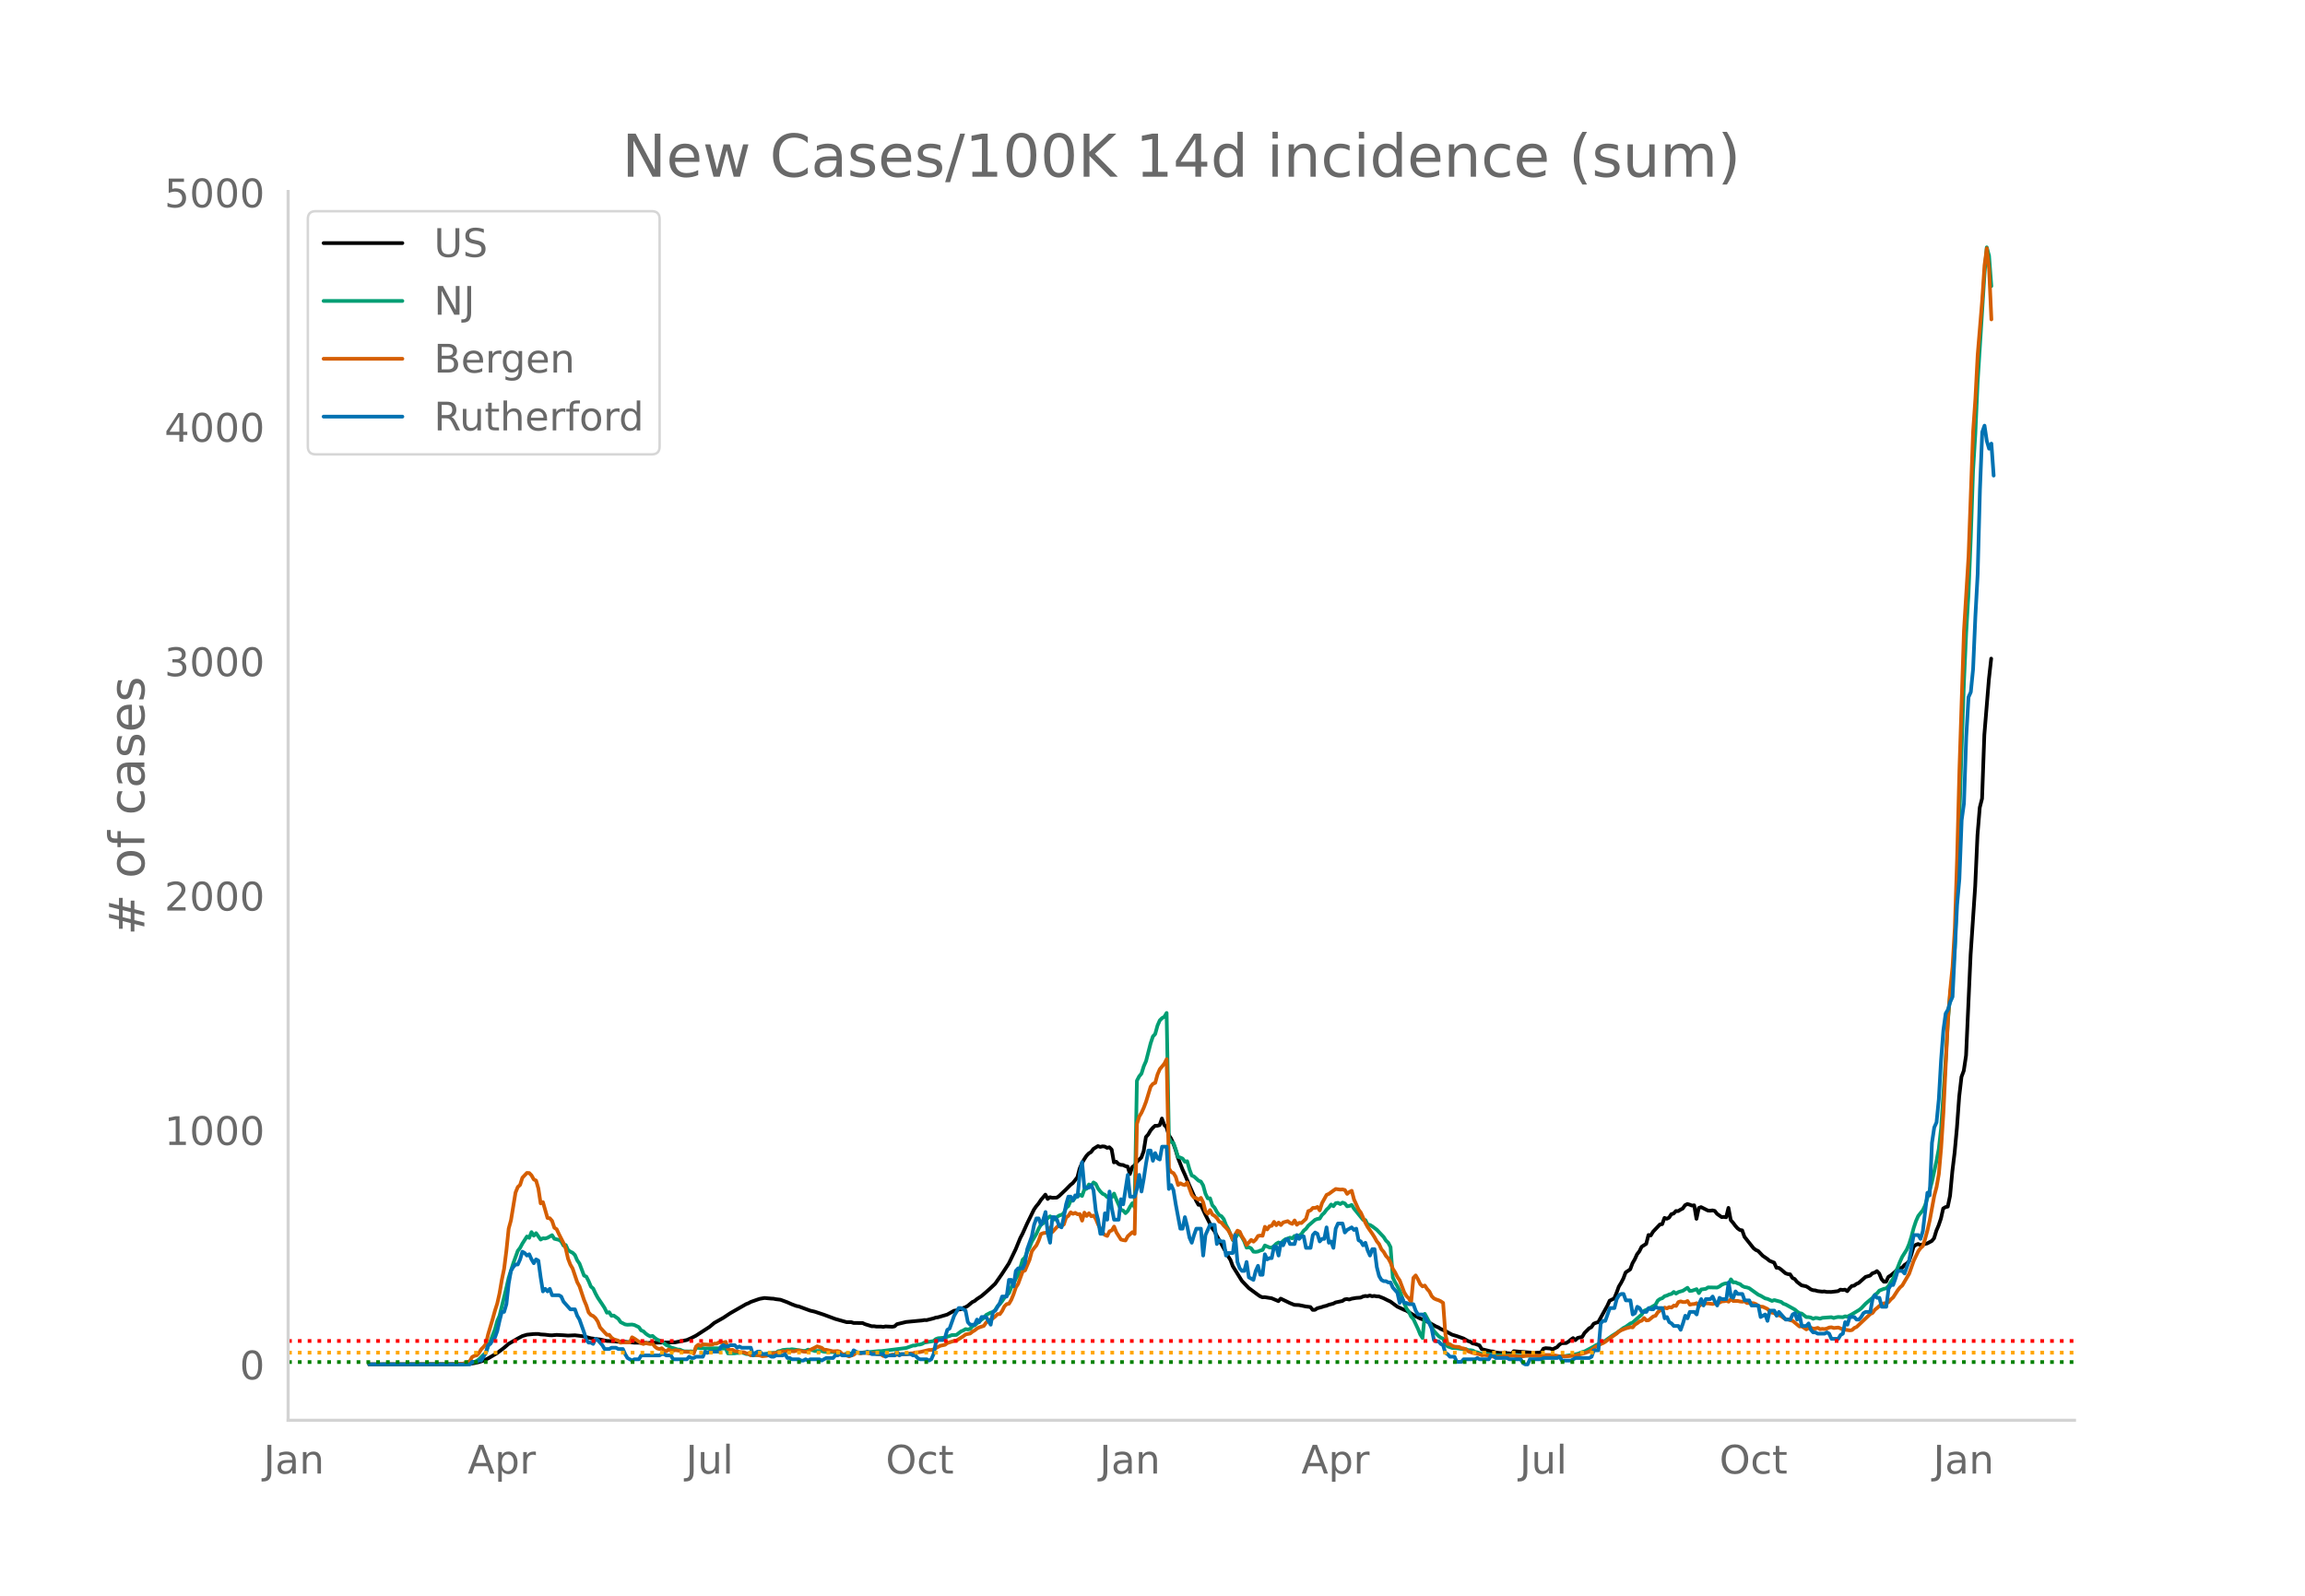 <svg height="864" viewBox="0 0 936 648" width="1248" xmlns="http://www.w3.org/2000/svg" xmlns:xlink="http://www.w3.org/1999/xlink"><defs><style>*{stroke-linecap:butt;stroke-linejoin:round}</style></defs><g id="figure_1"><path d="M0 648h936V0H0z" style="fill:#fff" id="patch_1"/><g id="axes_1"><path d="M117 576.72h725.4V77.76H117z" style="fill:none" id="patch_2"/><path clip-path="url(#pa1c865489e)" d="m149.973 554.04 38.027-.102 2.783-.136 1.855-.275 1.855-.43 1.855-.592 1.855-.898 1.855-1.078 1.855-1.113 2.782-2.125 1.855-1.604 1.855-1.089 1.855-1.076 1.855-.981 1.855-.56 2.783-.277 1.855-.032.927.195 1.855.11 1.855.226.928.027 1.855-.173 2.782.146 1.855.137 2.783-.126 1.855.21 1.855.28 2.783.726 2.782.387.928.098 2.782.6 1.855.083 2.783.233 1.855.084.927-.043 3.71.346 4.638.053.927.12.928-.143 10.202-.183 4.638-.914 1.855-.827 1.855-.931 5.565-3.614 1.855-1.56 3.71-2.096 2.782-1.852 6.493-3.72.927-.361.928-.508 2.782-.988.928-.293 1.855-.33 2.782.246.928.045.927.196 1.855.216 2.783 1.033 1.855.827 1.855.693.927.166 4.638 1.705 1.855.427 3.71 1.232 4.637 1.724 4.638 1.31 1.855.006.927.306 3.71.049.928.442 2.782.863.928-.029.927.16 1.855-.01.928.141.927-.198 2.783.138.927-.185.928-.864 3.71-.893 4.637-.444 1.855-.168.928-.173.927.037 2.783-.707.927-.325.928-.127 3.71-1.096 2.782-1.555.928-.144.927-.372.928-.088.927-.514.928-.325.927-.544 1.855-1.545.928-.433.927-.772 1.855-1.219 1.856-1.587 1.855-1.675 1.855-1.751 2.782-3.99 2.783-4.26 2.782-5.782 1.855-4.537.928-1.77 1.855-4.11 2.782-5.697.928-1.334.927-1.084.928-1.426 1.855-2.2.927 1.76.928-.706.927.221 1.855-.059.928-.655 2.782-2.658 1.855-1.882.928-.722 1.855-2.349.927-3.545.928-2.166.927-1.627.928-1.395.927-.964.928-.549.927-1.266 1.855-1.154.928.342.927-.232.928.088.927.524.928-.234.927.92.928 5.209.927-.271.928.932.927.344.928.062.927.46.928.194.927 3.015.928-2.834.927-.634.928-1.46 1.855-1.785.927-2.518.928-5.796.927-1.017.928-1.63.927-1.082.928-.84.927-.01.928-.247.927-2.686.928 2.593.927.92.928 3.21.927 1.394.928 2.044.927 2.606.928 3.167 1.855 4.717.927 2.022 1.855 4.435 2.783 6.293.927 1.633.928-.021 1.855 3.973 2.782 5.507.928 1.23.927 1.844 1.855 3.336 2.783 5.066.927 1.45.928 2.512 3.71 5.977 2.782 2.924 3.71 2.736.928.637.927.374.928-.042 1.855.303.927.131 2.783 1.177.927-1.017 3.71 1.789 1.855.755 1.855.076 2.783.568 1.855.233.927 1.154.928-.025.927-.63 1.855-.494.928-.323.927-.19.928-.393 1.855-.485.927-.485 2.783-.589.927-.634.928-.152.927.198.928-.33 1.855-.322 1.855-.135.927-.438.928-.227.927.102.928-.283.927.297.928-.132.927.183.928.028 1.855.72 1.855.93.928.417 2.782 2.059 2.783 1.307.927.34 2.783 1.688 2.782 1.497 1.855.64 4.638 2.597.927.375.928.601 1.855.842 2.782 1.505 1.855.555 2.783.985 1.855 1.057.927.27.928.687.927.153 1.855.64.928 1.538 3.71.89.927.08.928.346 1.855.246.927.019.928-.28.927.311.928.071.927.211.928-1.064 8.347.69 1.855-.125.928-.045.927-1.53.928-.225 1.855.137.927.326 1.855-.884.928-1.002.927-.59 1.855-.071.928-.575.927-.79.928-.641.927.84.928-.923 1.855-.422.927-1.583 1.855-1.874.928-.472.927-1.384.928-.401.927-.24 3.71-6.692.928-2.043 1.855-.903.927-2.233.928-2.558.927-1.524.928-1.783.927-2.473 1.855-1.24.928-2.483.927-1.603.928-2.048.927-1.172.928-1.877 1.855-1.19.927-3.577.928.174.927-1.516 2.783-2.938.927-.13.928-2.537.927.345.928-.446.927-1.422.928-.247.927-1.028.928.048.927-.607.928-.462.927-1.346.928-.462.927.236.928.387.927-.112.928 5.487.927-4.378.928-.385 2.782 1.396.928.075.927-.135.928.22.927 1.183 1.855 1.315.928-.062.927.13.928-3.805.927 4.964.928 1.064.927 1.239.928 1.053.927.648.928.154.927 2.618 3.71 4.666.928.695.927.41 1.855 1.938 1.855 1.276.928.785 1.855.739.927 2.062.928.051.928.637 1.855 1.58.927.31.928.106.927 1.47.928.432.927 1.14 1.855 1.424 1.855.39.928.526.927.7.928.349.927.08.928.286 1.855.215.927-.074.928.195 1.855.019 2.782-.336.928-.606.927.129.928-.131.927.626.928-1.178.927-.928.928-.137.927-.698.928-.392 2.782-2.453 1.855-.534.928-.941.927-.284.928-.604.927.978.928 2.258.927 1.065.928-.01.927-1.963.928-.546 1.855-1.549.927-.974.928-.495.927-.093.928-1.118.927-.616.928-.845.927-2.687.928-3.293.927-.774.928-.36.927.39 2.783-.613 1.855-.998.927-1.1.928-3.058.927-2.189.928-2.745.927-4.11.928-.547.927-.203.928-4.448.927-9.88.928-7.652.927-9.971.928-12.725.927-8.021.928-2.472.927-6.211 1.855-40.966 1.855-27.679.928-20.77.927-11.25.928-3.646.927-25.825 1.855-22.635.928-8.374h0" style="fill:none;stroke:#000;stroke-linecap:round;stroke-width:1.5" id="line2d_1"/><path clip-path="url(#pa1c865489e)" d="m149.973 554.04 38.027-.105 2.783-.352.927-.329.928-.17.927-.471.928-.618 1.855-1.877.927-.77.928-2.646.927-2.066 1.855-4.836.928-3.4.927-2.109 2.783-11.329.927-4.06 1.855-5.85 1.855-5.132.928-1.196.927-1.727 1.855-2.895.928.553.927-2.336.928 1.45.927-1.02 1.855 2.605.928-.536.927.086.928-.274 1.855-1.062.927 1.451 1.855.45.928.626.927 1.685.928-.216.927 2.035.928.656.927.456.928.915.927 2.122.928 1.347 1.855 4.887.928.416.927 1.818.928 2.216.927.79.928 2.004.927 1.705 1.855 2.766.928 1.44.927 1.909.928-.193.927 1.447.928-.096 1.855 1.333.927 1.336 1.855.934.928.135 1.855-.096.927.184 1.855.888.928 1.32.927.372.928.925.927.654.928.473.927-.184.928.834.927.649 1.855.736 1.855 1.498.928.346.927.602 2.783.858.927.062.928.447.927.235 1.855.024.928-.021.927.42.928-1.809.927-.043.928.163.927-.035.928.141 1.855-.06 3.71-.04 1.855.125.927-.1.928 2.064 1.855-.013.927-.032.928-.143.927.002.928-.138.927.221.928.36.927.03.928.43 1.855.002 3.71-.403 2.782-.515 1.855-.018.928-.686.927-.114.928-.377 1.855-.157h.927l.928-.142 1.855.26 2.782.42.928-.025.927-.485 1.855.227.928.33 1.855-.025.927.017.928.294.927.075.928-.173.927.21.928.036 1.855.38.927.374.928.227.927-.076.928-.298 2.782-.026.928-.298.927-.17.928.218 1.855-.29.927.027 4.638-.463.927.016 10.203-1.282 2.782-.994.928-.021.927-.341.928-.048.927-.271.928-.521 3.71-.639.927-.787.928-.34 1.855-.178.927.096.928-.57.927-.248.928-.382 1.855-.061 1.855-1.426.927-.384.928-.559.927.146.928-.193.927-1.12.928-.405 2.782-2.29.928-.62.928-1.25 1.855-.961.927-.189.928-.896.927-1.514.928-.858.927-1.196.928-1.385 1.855-1.85.927-2.283.928-1.495.927-2.08.928-1.524 1.855-6.2.927-.911.928-2.36.927-1.727.928-2.379 1.855-3.142.927-2.095.928-1.632.927-.534 1.855-2.116.928-.748.927.59.928.75.927-1.041.928-.622.927-.267.928-.655.927-2.183.928-.702.927-2.21.928.02.927-1.287.928-.433.927-.694.928.477.927-2.612.928-.338.927-1.723.928.686.927-1.499.928.577.927 1.894.928 1.214.927.916.928.42.927.936.928-.371.927.446.928-1.511.927 2.401 1.855 4.167.928.331.927 1.054.928-.902.927-1.72.928-1.414.927 1.613.928-51.356.927-1.78.928-1.118.927-2.974.928-2.102 1.855-7.22.927-2.78.928-.995.927-3.387.928-2.139.927-.926.928-.523.927-1.57.928 50.624.927 1.755.928.442.927 2.606.928 3.023.927.282.928.4.927 1.28.928-.204.927 3.288.928 2.514.927.407 1.855 1.685.928.363.927 1.583.928 3.352.927 1.885.928-.03.927 2.827.928 1.007.927 1.696.928 1.285.927.471.928 1.168.927 2.416.928 1.626 1.855 4.49.927-.518.928-1.927.927.014.928 1.267.927 1.75.928 2.465.927-.153.928.449.927 1.342.928.086.927-.147.928-.405.927-.238.928-1.818 1.855.816.927.09.928-.7.927-.904.928-.524.927.426.928-1.038.927-.704.928-.256.927-.372.928.287.927-.986.928.343.927-.458.928-.666.927-1.37.928-.744.927-1.272 2.783-2.4.927-.344.928-.14.927-1.481.928-.857.927-1.28.928-.857.927-1.238.928.69.927-1.218.928-.146.927.497.928-.604.927.343.928 1.17.927-.156.928-.416.927 1.507 3.71 4.554.928.112.927 1.811.928.159.927.56 1.855 1.394 2.783 2.937.928 1.457.927.874.928 1.814.927 12.304.928 1.961.927 1.557.928 1.794 1.855 5.205.927 2.09.928 1.287.927 1.966.928 1.014 1.855 3.948.927 2.286.928 1.452.927-9.813 1.855 3.416.928 1.946.927 1.644 1.855 2.006.928.681.927.385.928 2.234.927.913 1.855.63 1.855.094 1.855.281 1.855.098.928.419.927.025.928.161.927.522.928.184 1.855.684 2.782.007 1.855.434 1.855.047 2.783.012 1.855-.108 2.782.235 2.783.103.927-.09.928.075 1.855-.067 4.637.294 1.855-.027 4.638.096 1.855-.132 4.637-.792.928-.197 1.855-.723.927-.243 1.855-.985 1.855-.993.928-.59 1.855-.663.927-.462 2.783-1.97.927-.679 1.855-1.142 2.783-2.043.927-.468 1.855-1.34.928-.365 1.855-1.686 1.855-1.61.927-1.48 1.855-.828 2.783-1.62.927-1.707.928-.664.927-.301.928-.818.927-.244.928-.458.927-.214.928-.802.927.676.928-.618 1.855-.547 1.855-1.207.927 1.291.928-.096 1.855-.634.927 1.611.928-1.484 1.855-.244.927-.6 3.71.068.928-.446.927-.685.928-.401.927-.21.928.352.927-1.94.928 1.228.927-.045.928.46.927.278.928.79.927.413.928.161.927.298 3.71 2.652.928.404 1.855 1.09.927.2 1.855.828.928-.346 2.783.752.927.739.928.31 3.71 2.069.927.8.928.639.927.175 1.855 1.43.928.011.927.181.928.49.927-.35.928.082.927.238.928-.342 3.71-.277.927.344.928-.282.927-.15 1.855.108.928-.374.927.152 1.855-.99 2.783-1.661.927-.697 1.855-1.954 1.855-1.577.928-.74.927-1.26.928-.612.927-1.101 1.855-.724.928-.18.927-.942.928-1.62.927-1.33 1.855-4.514.928-2.374.927-2.03 1.855-2.953.928-2.197.927-2.964.928-3.557.927-2.793.928-2.115 1.855-2.34.927-1.93 1.855-6.103.928-3.462 1.855-8.525.927-4.87.928-8.196 1.855-27.845.927-15.952.928-11.057.927-6.915.928-11.614.927-23.024 1.855-58.17.928-26.52.927-20.477.928-15.698.927-22.634.928-27.198.927-15.156.928-20.92 2.782-43.829.928-10.904.927 3.427.928 12.328h0" style="fill:none;stroke:#009e73;stroke-linecap:round;stroke-width:1.5" id="line2d_2"/><path clip-path="url(#pa1c865489e)" d="m149.973 554.04 33.39-.071 4.637-.256 1.855-.53.928-.49.927-1.665.928-.45.927-.204.928-.96.927-1.541.928-.92.927-1.163.928-3.932 1.855-6.27.927-3.369.928-2.9.927-4.125.928-5.473.927-4.503.928-7.372.927-8.925.928-3.39 1.855-11.252.927-2.277.928-.837.927-2.92 1.855-1.961.928.05.927.95.928 1.665.927.45.928 3.195.927 6.065.928-.5 1.855 6.423.927.112.928 1.082.927 2.768.928.602.927 1.991 1.855 3.635.928 2.318.927 4.054.928 2.39.927 1.592 1.855 5.514.928 1.705 1.855 5.555.928 2.185.927 2.86.928 1.04.927.41.928.857.927 1.389.928 2.389 1.855 2.022.927.98.928-.01.927 1.174.928.653 1.855.552.927.817.928-.113 2.782.02.928-2.092.927.51 2.783 1.89.927.326.928-.48.927.337.928.153.927-.143.928 1.185.927.725.928.275.927-.347.928.848.927.418.928-.755.927.49h.928l.927-.225 1.855.276.928.378 3.71.081.927.674.928-2.869.927-.745.928.52.927-.674 2.783.194.927-.06.928-.41.927-.01.928-.5.927-.03.928.112.927-.286.928 2.89.927.418.928-.092.927.562.928.01.927.327 1.855.102.928.429.927.174.928.633.927-.245.928.03 1.855.307.927.275 1.855-.204 2.783-1.072.927.02.928-.449.927-.092.928-.265.927.234.928-.398.927.164 1.855.081.928-.275.927-.092 1.855.46.928.101.927-.204.928-.592 1.855-.899.927-.52 1.855.582.928.776.927.04 2.783.623 1.855-.112.927.235.928 1 .927.164 1.855.786.928-.398.927-.266.928-.806.927-.072.928.317.927-.235.928-.02 1.855.255 1.855-.153.927.367 1.855.204.928.623.927-.05.928-.246.927-.04.928-.235.927.102.928-.01.927-.266 2.783.02 1.855-.347.927-.04.928-.307 1.855-.163 3.71-.868.927.01.928-.255 1.855-1.021.927-.45 1.855-.388.928-.694 2.782-.899.928-.112 2.782-1.746.928-.735 1.855-.388.927-.746.928-.54.927-.746.928-.46 1.855-.612.928-1.369 1.855-1.245.927-.45.928-.765.927-.95.928.01.927-1.276.928-1.869.927-.929.928-.153.927-1.573.928-2.267.927-2.767.928-1.46 1.855-5.064.927-.358 1.855-4.34.928-3.44.927-1.308.928-1.113.927-1.98.928-2.635.927-.357 1.855-.266.928-2.001.927 1.807 1.855-2.042.928-.664.927.235.928-.592.927-2.798.928-.704.927-1.42.928.613.927-.398.928.572.927-.082.928 2.675.927-3.257.928 1.348.927-1.103.928 1.215.927-.266.928 1.359.927 2.256 1.855 3.42.928.848.927.388.928-1.878.927-.368.928-1.562.927 2.358 1.855 2.9.928.256.927.132.928-1.725 1.855-1.634.927.694.928-44.642.927-3.022.928-1.542.927-2.053.928-2.45 1.855-6.076.927-1.164.928-.388.927-3.38.928-2.164 1.855-2.237.927-1.838.928 44.336.927 1.522.928.418.927 1.552.928 3.278.927-.704.928.5.927.235.928-1.103 1.855 5.014.927 1.164.928.224.927.644.928-.766.927 1.848.928 3.584.927 1.031.928-1.51.927 1.827.928.541.927.899.928 1.44.927.387.928 1.195.927.909.928 1.072.927 1.654.928 2.134.927-2.113.928-1.583.927.439.928 2.022.927 1.337.928 2.053 1.855-2.094.927.715.928-.858.927-1.47.928-.153.927.082.928-3.635.927 1.072.928-1.318.927-.163.928-1.603.927 1.358.928-1.062.927 1 .928-1.061 1.855-.52.927.734.928.368.927-1.389.928 1.756.927-.786.928.092 1.855-1.715.927-3.145.928-.307.927-.99.928.02.927-.418.928 1.419.927-2.971 1.855-3.34.928-.398 1.855-1.358.927-.633 1.855.256.928-.072.927.225.928 1.582.927-.776.928-.48.927 3.503 1.855 4.125.928 1.256 1.855 4.135.927 1.716 1.855 2.675.928 1.46.927 1.675.928 1.123.928 2.093.927 1.052.928 1.644.927.98.928 1.757.927 2.47.928 1.481.927 1.869.928 1.358 1.855 4.911.927 1.501.928.899.927 1.603.928-9.935.927-.99.928 1.592.927 1.95.928.91.927-.338.928 1.389.927 1.031.928 1.88.927.928.928.43.927.295.928.45.927.633.928 12.804.927 3.86.928.153.927.623.928.327 1.855.153.927.46.928.132.927.429.928.725 1.855.653 2.782.562.928.408.927-.132 1.855.214 1.855.49.928.082 3.71-.204.927-.215 2.783-.122.927.275 1.855.133 1.855-.306.928-.174.927.072 1.855-.03 1.855.101 1.855-.306 3.71.01 2.783.51 1.855.062 2.782-.174 1.855-.214 3.71-.98 1.855-.674.928-.592 1.855-1.46.927-.338.928-.592.927-.388.928-.541 1.855-1.41 2.782-1.95.928-.827.927-.52 1.855-.735 1.855-.511.928.102.927-1.133.928-.552.927-.745.928-.296.927-1.072.928.98.927-.102 1.855-1.532.928-.265.927-1.44.928-.684.927-.5.928-.685.927.307.928-.5.927.163.928-.797.927.153.928-1.572.927-.296.928.286.927.01.928-.44.927 1.492.928-.215.927-.071.928-.307.927 1.256.928-.806 1.855-.358.927-.02 1.855.265.928-.316.927-.03.928-.225.927-.5.928-.062.927-.204.928.378.927-1.032.928.756 1.855-.01.927.214.928.082.927-.174.928.715 1.855.04.927.062.928.378.927.766.928.224.927.072 1.855.868.928 1.062.927.439.928.214.927.715.928.122.928.388.927.705.928.541.927.051.928.358.927.224 2.783 2.308.927-.082 1.855 1.246.928-.541.927-.123.928.388.927-.092.928-.234.927.52.928-.122.927.081.928-.224.927-.409.928-.092.927.297 1.855-.194 1.855.755 2.783.398.927-.122.928-.868.927-.398 5.565-5.27.928-.428.927-1.297.928-.715.927-.867 1.855-1.042.928.02.927-.51.928-1.113.927-.786 1.855-2.86.928-1.184.927-.796 2.783-4.759 1.855-5.268 1.855-3.89.927-1.267.928-.817.927-2.93.928-3.41.927-4.034 1.855-10.068.928-3.503.927-5.299.928-10.589.927-14.346 1.855-38.087.928-11.988.927-9.19.928-15.806.927-28.202.928-35.616 1.855-56.773 1.855-30.112 1.855-50.748.927-13.336.928-17.828 1.855-22.383.927-14.03.928-6.892.927 8.465.928 20.412h0" style="fill:none;stroke:#d55e00;stroke-linecap:round;stroke-width:1.5" id="line2d_3"/><path clip-path="url(#pa1c865489e)" d="M149.973 554.04h40.81l.927-1.04h1.855l.928-.52h.927l1.855-3.12.928-3.12.927-.521.928-1.56.927-1.04.928-2.6.927-4.161.928-3.64h.927l.928-3.12.927-8.322.928-5.2.927-1.56.928-1.04h.927l.928-2.08.927-3.121.928.52.927 1.04.928-.52.927 2.08.928 1.56.927-1.56.928.52.927 6.76.928 5.722.927-1.04.928 1.04.927-1.04.928 2.6h2.782l.928.52.927 2.08 2.783 3.12h1.855l.927 2.6.928 1.56 1.855 5.202.928 3.12.927 1.04h.928l.927.52.928-2.08.927.52 1.855 2.08.928 1.56h1.855l.927-.52h1.855l.928.52h1.855l.927 2.08.928 1.56 1.855 1.04.927-.52h1.855l.928-1.56h7.42l.927-.52h.928l.927.52h1.855l.928 1.56h5.565l.927-1.04.928.52h.927l.928-.52h2.782l.928-2.08.927.52.928-.52h3.71l.927-2.08.928-.52.927.52h.928l.927-.52h1.855l.928 1.04.927-.52.928.52h3.71l.927 3.12.928-1.04.927-.52h.928l.927 1.04h1.855l1.855 1.04h.928l.927-.52h2.783l.927-.52.928 1.56h.927l.928.52h2.782l.928.52h.927l.928-.52.927.52.928-.52h3.71l.927.52 1.855-1.04h2.783l.927-1.04h.928l.927-.52.928.52h3.71l.927-2.08 1.855 1.04h2.783l.927-.52 1.855 1.04h4.638l.927 1.04.928-.52h2.782l.928-1.56.927 1.56.928-.52h3.71l.927.52h.928l.927 1.04.928.52h2.782l.928.52.927-.52.928-2.08.927-4.68.928-1.04h1.855l.927-1.04.928-3.12.927-.52 1.855-5.201 1.855-3.12h.928l1.855 1.04.927 4.68.928 1.04h1.855l.927-2.08.928 1.04.927-2.08h1.856l1.855 3.12.927-5.2.928-.52 1.855-3.12.927-2.601h1.855l.928-6.76h.927l.928 2.6.927-6.241.928-1.04h1.855l.927-2.08.928-5.721 1.855-5.201.927-4.68.928-2.6h.927l.928 2.6.927-2.08.928-3.121.927 8.84.928 3.641.927-10.4h.928l.927 1.04.928 2.6.927.52.928-4.16.927-5.201.928-3.12h.927l.928 1.56.927-2.08.928.52.927-9.362.928-4.68.927 10.4h1.855l.928-1.04.927 2.08.928 8.322.927 3.64.928 5.72h.927l.928-8.32.927 2.6.928-11.441.927 6.76.928 4.681h1.855l.927-8.32.928 2.08 1.855-11.962.927 8.841h1.855l.928-3.12.927-5.72.928 6.76.927-5.2.928-6.241.927-5.201h.928l.927 4.16.928-3.12.927 2.08.928.52.927-5.2h1.855l.928 17.162.927-1.56.928 2.08.927 5.72 1.855 9.882h.928l.927-4.68.928 3.64.927 4.68.928 2.08.927-3.12.928-2.6h1.855l.927 10.92.928-8.32 1.855-4.16h1.855l.927 7.8.928-1.56.927.52h.928l.927 5.72.928-1.04h1.855l.927-7.28.928 10.921.927 2.6.928 1.04h.927l.928-3.64.927 6.24 1.855 1.041.928-3.64.927-2.08.928 3.64h.927l.928-8.321.927 2.08.928-.52h.927l.928-4.68h.927l.928 3.64.927-5.2.928 1.04.927-2.08.928-.52.927 2.08h1.855l.928-3.641.927 1.56.928-1.04h.927l.928 4.68h1.855l.927-5.2.928-1.04.927.52.928 3.12.927-1.04h.928l.927-4.68.928 6.24.927-.52.928 2.6.927-7.8.928-2.08h1.855l.927 3.64.928-1.04 1.855-1.04h0l.927 1.04.928-.52.927 4.68.928.52.927 1.56.928-1.04.927 3.12.928 2.08.927-2.6h.928l.927 7.281.928 3.64.928 1.561.927.52h.928l.927.52h.928l.927 2.08 1.855 2.08.928 4.161.927-2.08.928 2.08h.927l.928.52h1.855l.927 2.6.928 1.56h1.855l.927 1.04.928 1.561.927 1.04.928 2.08.927 4.68.928.52h.927l.928 1.041.927.52.928 3.12.927.52.928 1.04h1.855l.927 2.08h1.855l.928-1.04h4.637l.928-.52.927.52h3.71l.928-1.56h.927l.928 1.04h4.637l.928.52h4.637l.928 1.56.927.521h.928l.927-2.08h4.638l.927-.52h5.565l.928-.52.927 1.56h3.71l1.855-1.04h5.565l.928-.52.927-2.6h1.855l.928-10.922.927-1.04h.928l1.855-5.2h1.855l.927-3.641.928-1.56.927-.52h.928l.927 2.6h1.855l.928 5.72.927-.52.928-2.6.927.52.928 1.56h1.855l.927-1.56.928.52h.927l.928-1.04.927.52h1.855l.928 4.16.927-.52.928 2.081.927.52.928 1.04h1.855l.927 1.56.928-2.6.927-3.12.928 1.04.927-2.6h1.855l.928 1.04.927-4.16.928-2.081.927 2.6.928-2.6h1.855l.927-1.04.928 2.08.927 1.56.928-3.12.927.52h1.855l.928-6.76.927 5.72.928.52.927-2.6.928 1.04h1.855l.927 2.6h1.855l.928 2.08h2.782l.928 4.68 1.855-1.04.927 2.601.928-4.16h1.855l.927 2.08.928-1.56 2.783 3.12h1.855l.927-2.08.928-.52.927 2.6.928-2.08.927 4.68h1.855l.928-1.04.927 2.6.928 1.04h.927l.928.52h2.782l.928-.52.927.52.928 2.08h2.782l.928-1.56.927-.52.928-4.68.927 1.04.928-3.12h1.855l.927 1.04h.928l.927-1.04.928-1.56.927-.52h1.855l.928-5.201.927-1.56.928 1.04h.927l.928 3.64h1.855l.927-7.28.928-1.56h.927l.928-2.601.927-3.12h1.855l.928 1.04 1.855-5.2 1.855-10.402h1.855l.927 1.56.928-3.12 1.855-15.602.927 1.04.928-21.322.927-6.241.928-2.08.927-9.361.928-16.122.927-11.962.928-6.76.927-1.56.928-3.12.927-2.081 1.855-37.444.928-10.402.927-23.922.928-6.761.927-27.043.928-16.122.927-2.08.928-9.361.927-21.323.928-17.162.927-34.324.928-23.403.927-2.6.928 6.24.927 3.121.928-2.08.927 13.002h0" style="fill:none;stroke:#0072b2;stroke-linecap:round;stroke-width:1.5" id="line2d_4"/><path clip-path="url(#pa1c865489e)" d="M117 553.088h725.4" style="fill:none;stroke:green;stroke-dasharray:1.5,2.475;stroke-dashoffset:0;stroke-width:1.5" id="line2d_5"/><path clip-path="url(#pa1c865489e)" d="M117 549.28h725.4" style="fill:none;stroke:orange;stroke-dasharray:1.5,2.475;stroke-dashoffset:0;stroke-width:1.5" id="line2d_6"/><path clip-path="url(#pa1c865489e)" d="M117 544.521h725.4" style="fill:none;stroke:red;stroke-dasharray:1.5,2.475;stroke-dashoffset:0;stroke-width:1.5" id="line2d_7"/><path d="M117 576.72V77.76" style="fill:none;stroke:#d3d3d3;stroke-linecap:square;stroke-linejoin:miter;stroke-width:1.25" id="patch_3"/><path d="M117 576.72h725.4" style="fill:none;stroke:#d3d3d3;stroke-linecap:square;stroke-linejoin:miter;stroke-width:1.25" id="patch_4"/><g id="matplotlib.axis_1"><g id="xtick_1"><g style="fill:#696969" transform="matrix(.16 0 0 -.16 107.033 598.378)" id="text_1"><defs><path d="M9.813 72.906h9.859V5.078q0-13.187-5-19.14-5-5.954-16.094-5.954h-3.75v8.297h3.078q6.531 0 9.219 3.672Q9.813-4.39 9.813 5.078z" id="DejaVuSans-74"/><path d="M34.281 27.484q-10.89 0-15.093-2.484-4.204-2.484-4.204-8.5 0-4.781 3.157-7.594 3.156-2.797 8.562-2.797 7.485 0 12 5.297 4.516 5.297 4.516 14.078v2zm17.922 3.72V0H43.22v8.297Q40.14 3.328 35.547.953q-4.594-2.375-11.234-2.375-8.391 0-13.36 4.719Q6 8.016 6 15.922q0 9.219 6.172 13.906 6.187 4.688 18.437 4.688h12.61v.89q0 6.203-4.078 9.594-4.078 3.39-11.453 3.39-4.688 0-9.141-1.124-4.438-1.125-8.531-3.375v8.312q4.921 1.906 9.562 2.844 4.64.953 9.031.953 11.875 0 17.735-6.156 5.86-6.14 5.86-18.64z" id="DejaVuSans-97"/><path d="M54.89 33.016V0h-8.984v32.719q0 7.765-3.031 11.61-3.031 3.858-9.078 3.858-7.281 0-11.484-4.64-4.204-4.625-4.204-12.64V0H9.08v54.688h9.03v-8.5q3.235 4.937 7.594 7.374Q30.078 56 35.797 56q9.422 0 14.25-5.828 4.844-5.828 4.844-17.156z" id="DejaVuSans-110"/></defs><use xlink:href="#DejaVuSans-74"/><use x="29.492" xlink:href="#DejaVuSans-97"/><use x="90.771" xlink:href="#DejaVuSans-110"/></g></g><g id="xtick_2"><g style="fill:#696969" transform="matrix(.16 0 0 -.16 189.928 598.378)" id="text_2"><defs><path d="M34.188 63.188 20.797 26.906h26.812zm-5.579 9.718h11.188L67.578 0h-10.25l-6.64 18.703h-32.86L11.188 0H.78z" id="DejaVuSans-65"/><path d="M18.11 8.203v-29H9.077v75.484h9.031v-8.296q2.844 4.875 7.157 7.234Q29.594 56 35.594 56q9.968 0 16.187-7.906 6.235-7.907 6.235-20.797T51.78 6.484q-6.218-7.906-16.187-7.906-6 0-10.328 2.375-4.313 2.375-7.157 7.25zm30.578 19.094q0 9.906-4.079 15.547-4.078 5.64-11.203 5.64-7.14 0-11.218-5.64-4.079-5.64-4.079-15.547 0-9.906 4.078-15.547 4.079-5.64 11.22-5.64 7.124 0 11.202 5.64t4.078 15.547z" id="DejaVuSans-112"/><path d="M41.11 46.297q-1.516.875-3.297 1.281Q36.03 48 33.89 48q-7.625 0-11.703-4.953-4.079-4.953-4.079-14.234V0H9.08v54.688h9.03v-8.5q2.844 4.984 7.375 7.39Q30.031 56 36.531 56q.922 0 2.047-.125 1.125-.11 2.484-.36z" id="DejaVuSans-114"/></defs><use xlink:href="#DejaVuSans-65"/><use x="68.408" xlink:href="#DejaVuSans-112"/><use x="131.885" xlink:href="#DejaVuSans-114"/></g></g><g id="xtick_3"><g style="fill:#696969" transform="matrix(.16 0 0 -.16 278.518 598.378)" id="text_3"><defs><path d="M8.5 21.578v33.11h8.984V21.922q0-7.766 3.016-11.656 3.031-3.875 9.094-3.875 7.265 0 11.484 4.64 4.234 4.64 4.234 12.656v31h8.985V0h-8.984v8.406Q42.047 3.422 37.718 1q-4.313-2.422-10.032-2.422-9.421 0-14.312 5.86Q8.5 10.296 8.5 21.578zM31.11 56z" id="DejaVuSans-117"/><path d="M9.422 75.984h8.984V0H9.422z" id="DejaVuSans-108"/></defs><use xlink:href="#DejaVuSans-74"/><use x="29.492" xlink:href="#DejaVuSans-117"/><use x="92.871" xlink:href="#DejaVuSans-108"/></g></g><g id="xtick_4"><g style="fill:#696969" transform="matrix(.16 0 0 -.16 359.668 598.378)" id="text_4"><defs><path d="M39.406 66.219q-10.75 0-17.078-8.016-6.312-8-6.312-21.828 0-13.766 6.312-21.781 6.328-8 17.078-8 10.735 0 17.016 8 6.281 8.015 6.281 21.781 0 13.828-6.281 21.828-6.281 8.016-17.016 8.016zm0 8q15.328 0 24.5-10.281 9.188-10.282 9.188-27.563 0-17.234-9.188-27.516-9.172-10.28-24.5-10.28-15.375 0-24.593 10.25-9.204 10.265-9.204 27.546t9.204 27.563q9.218 10.28 24.593 10.28z" id="DejaVuSans-79"/><path d="M48.781 52.594v-8.407q-3.812 2.11-7.64 3.157-3.828 1.047-7.735 1.047-8.75 0-13.593-5.547-4.829-5.532-4.829-15.547 0-10.016 4.829-15.563 4.843-5.53 13.593-5.53 3.907 0 7.735 1.046 3.828 1.047 7.64 3.156V2.094Q45.016.344 40.984-.531q-4.015-.89-8.562-.89-12.36 0-19.64 7.765-7.266 7.765-7.266 20.953 0 13.375 7.343 21.031Q20.22 56 33.016 56q4.14 0 8.093-.86 3.953-.843 7.672-2.546z" id="DejaVuSans-99"/><path d="M18.313 70.219V54.688h18.5v-6.985h-18.5V18.016q0-6.688 1.828-8.594 1.828-1.906 7.453-1.906h9.218V0h-9.218q-10.407 0-14.36 3.875-3.953 3.89-3.953 14.14v29.688H2.687v6.984h6.594V70.22z" id="DejaVuSans-116"/></defs><use xlink:href="#DejaVuSans-79"/><use x="78.711" xlink:href="#DejaVuSans-99"/><use x="133.691" xlink:href="#DejaVuSans-116"/></g></g><g id="xtick_5"><g style="fill:#696969" transform="matrix(.16 0 0 -.16 446.499 598.378)" id="text_5"><use xlink:href="#DejaVuSans-74"/><use x="29.492" xlink:href="#DejaVuSans-97"/><use x="90.771" xlink:href="#DejaVuSans-110"/></g></g><g id="xtick_6"><g style="fill:#696969" transform="matrix(.16 0 0 -.16 528.466 598.378)" id="text_6"><use xlink:href="#DejaVuSans-65"/><use x="68.408" xlink:href="#DejaVuSans-112"/><use x="131.885" xlink:href="#DejaVuSans-114"/></g></g><g id="xtick_7"><g style="fill:#696969" transform="matrix(.16 0 0 -.16 617.057 598.378)" id="text_7"><use xlink:href="#DejaVuSans-74"/><use x="29.492" xlink:href="#DejaVuSans-117"/><use x="92.871" xlink:href="#DejaVuSans-108"/></g></g><g id="xtick_8"><g style="fill:#696969" transform="matrix(.16 0 0 -.16 698.207 598.378)" id="text_8"><use xlink:href="#DejaVuSans-79"/><use x="78.711" xlink:href="#DejaVuSans-99"/><use x="133.691" xlink:href="#DejaVuSans-116"/></g></g><g id="xtick_9"><g style="fill:#696969" transform="matrix(.16 0 0 -.16 785.037 598.378)" id="text_9"><use xlink:href="#DejaVuSans-74"/><use x="29.492" xlink:href="#DejaVuSans-97"/><use x="90.771" xlink:href="#DejaVuSans-110"/></g></g></g><g id="matplotlib.axis_2"><g id="ytick_1"><g style="fill:#696969" transform="matrix(.16 0 0 -.16 97.32 560.119)" id="text_10"><defs><path d="M31.781 66.406q-7.61 0-11.453-7.5Q16.5 51.422 16.5 36.375q0-14.984 3.828-22.484 3.844-7.5 11.453-7.5 7.672 0 11.5 7.5 3.844 7.5 3.844 22.484 0 15.047-3.844 22.531-3.828 7.5-11.5 7.5zm0 7.813q12.266 0 18.735-9.703 6.468-9.688 6.468-28.141 0-18.406-6.468-28.11-6.47-9.687-18.735-9.687-12.25 0-18.718 9.688-6.47 9.703-6.47 28.109 0 18.453 6.47 28.14Q19.53 74.22 31.78 74.22z" id="DejaVuSans-48"/></defs><use xlink:href="#DejaVuSans-48"/></g></g><g id="ytick_2"><g style="fill:#696969" transform="matrix(.16 0 0 -.16 66.78 464.932)" id="text_11"><defs><path d="M12.406 8.297h16.11v55.625l-17.532-3.516v8.985l17.438 3.515h9.86V8.296H54.39V0H12.406z" id="DejaVuSans-49"/></defs><use xlink:href="#DejaVuSans-49"/><use x="63.623" xlink:href="#DejaVuSans-48"/><use x="127.246" xlink:href="#DejaVuSans-48"/><use x="190.869" xlink:href="#DejaVuSans-48"/></g></g><g id="ytick_3"><g style="fill:#696969" transform="matrix(.16 0 0 -.16 66.78 369.746)" id="text_12"><defs><path d="M19.188 8.297h34.421V0H7.33v8.297q5.609 5.812 15.296 15.594 9.703 9.797 12.188 12.64 4.734 5.313 6.609 9 1.89 3.688 1.89 7.25 0 5.813-4.078 9.469-4.078 3.672-10.625 3.672-4.64 0-9.797-1.61-5.14-1.609-11-4.89v9.969Q13.767 71.78 18.938 73q5.188 1.219 9.485 1.219 11.328 0 18.062-5.672 6.735-5.656 6.735-15.125 0-4.5-1.688-8.531-1.672-4.016-6.125-9.485-1.218-1.422-7.765-8.187-6.532-6.766-18.453-18.922z" id="DejaVuSans-50"/></defs><use xlink:href="#DejaVuSans-50"/><use x="63.623" xlink:href="#DejaVuSans-48"/><use x="127.246" xlink:href="#DejaVuSans-48"/><use x="190.869" xlink:href="#DejaVuSans-48"/></g></g><g id="ytick_4"><g style="fill:#696969" transform="matrix(.16 0 0 -.16 66.78 274.56)" id="text_13"><defs><path d="M40.578 39.313Q47.656 37.797 51.625 33q3.984-4.781 3.984-11.813 0-10.78-7.422-16.703-7.421-5.906-21.093-5.906-4.578 0-9.438.906-4.86.907-10.031 2.72v9.515q4.094-2.39 8.969-3.61 4.89-1.218 10.218-1.218 9.266 0 14.125 3.656 4.86 3.656 4.86 10.64 0 6.454-4.516 10.079-4.515 3.64-12.562 3.64h-8.5v8.11h8.89q7.266 0 11.125 2.906 3.86 2.906 3.86 8.375 0 5.61-3.985 8.61-3.968 3.015-11.39 3.015-4.063 0-8.703-.89-4.641-.876-10.203-2.72v8.782q5.624 1.562 10.53 2.344 4.907.78 9.25.78 11.235 0 17.766-5.109 6.547-5.093 6.547-13.78 0-6.063-3.468-10.235-3.47-4.172-9.86-5.782z" id="DejaVuSans-51"/></defs><use xlink:href="#DejaVuSans-51"/><use x="63.623" xlink:href="#DejaVuSans-48"/><use x="127.246" xlink:href="#DejaVuSans-48"/><use x="190.869" xlink:href="#DejaVuSans-48"/></g></g><g id="ytick_5"><g style="fill:#696969" transform="matrix(.16 0 0 -.16 66.78 179.373)" id="text_14"><defs><path d="M37.797 64.313 12.89 25.39h24.906zm-2.594 8.593H47.61V25.391h10.407v-8.203H47.609V0h-9.812v17.188H4.89v9.515z" id="DejaVuSans-52"/></defs><use xlink:href="#DejaVuSans-52"/><use x="63.623" xlink:href="#DejaVuSans-48"/><use x="127.246" xlink:href="#DejaVuSans-48"/><use x="190.869" xlink:href="#DejaVuSans-48"/></g></g><g id="ytick_6"><g style="fill:#696969" transform="matrix(.16 0 0 -.16 66.78 84.186)" id="text_15"><defs><path d="M10.797 72.906h38.719v-8.312H19.828v-17.86q2.14.735 4.281 1.094 2.157.36 4.313.36 12.203 0 19.328-6.688 7.14-6.688 7.14-18.11 0-11.765-7.328-18.296-7.328-6.516-20.656-6.516-4.593 0-9.36.781-4.75.782-9.827 2.344v9.922q4.39-2.39 9.078-3.563 4.687-1.171 9.906-1.171 8.453 0 13.375 4.437 4.938 4.438 4.938 12.063 0 7.609-4.938 12.047-4.922 4.453-13.375 4.453-3.953 0-7.89-.875-3.922-.875-8.016-2.735z" id="DejaVuSans-53"/></defs><use xlink:href="#DejaVuSans-53"/><use x="63.623" xlink:href="#DejaVuSans-48"/><use x="127.246" xlink:href="#DejaVuSans-48"/><use x="190.869" xlink:href="#DejaVuSans-48"/></g></g><g style="fill:#696969" transform="matrix(0 -.2 -.2 0 58.62 379.813)" id="text_16"><defs><path d="M51.125 44H36.922l-4.11-16.313h14.313zm-7.328 27.781-5.078-20.265h14.265L58.11 71.78h7.813L60.89 51.516h15.234V44h-17.14l-4-16.313h15.53V20.22H53.079L48 0h-7.813l5.032 20.219H30.906L25.875 0h-7.86l5.079 20.219H7.719v7.468h17.187L29 44H13.281v7.516h17.625l4.985 20.265z" id="DejaVuSans-35"/><path d="M30.61 48.39q-7.22 0-11.422-5.64-4.204-5.64-4.204-15.453 0-9.813 4.172-15.453 4.188-5.64 11.453-5.64 7.188 0 11.375 5.655 4.203 5.672 4.203 15.438 0 9.719-4.203 15.406-4.187 5.688-11.375 5.688zm0 7.61q11.718 0 18.406-7.625 6.703-7.61 6.703-21.078 0-13.422-6.703-21.078-6.688-7.64-18.407-7.64-11.765 0-18.437 7.64-6.656 7.656-6.656 21.078 0 13.469 6.656 21.078Q18.844 56 30.609 56z" id="DejaVuSans-111"/><path d="M37.11 75.984V68.5h-8.594q-4.828 0-6.72-1.953-1.874-1.953-1.874-7.031v-4.828h14.797v-6.985H19.922V0H10.89v47.703H2.297v6.984h8.594V58.5q0 9.125 4.25 13.297 4.25 4.187 13.468 4.187z" id="DejaVuSans-102"/><path d="M44.281 53.078v-8.5q-3.797 1.953-7.906 2.922-4.094.984-8.5.984-6.688 0-10.031-2.047-3.344-2.046-3.344-6.156 0-3.125 2.39-4.906 2.391-1.781 9.626-3.39l3.078-.688q9.562-2.047 13.593-5.781 4.032-3.735 4.032-10.422 0-7.625-6.032-12.078-6.03-4.438-16.578-4.438-4.39 0-9.156.86Q10.688.296 5.422 2v9.281q4.984-2.594 9.812-3.89 4.829-1.282 9.579-1.282 6.343 0 9.75 2.172 3.421 2.172 3.421 6.125 0 3.656-2.468 5.61-2.453 1.953-10.813 3.765l-3.125.735q-8.344 1.75-12.062 5.39-3.704 3.64-3.704 9.985 0 7.718 5.47 11.906Q16.75 56 26.811 56q4.97 0 9.36-.734 4.406-.72 8.11-2.188z" id="DejaVuSans-115"/><path d="M56.203 29.594v-4.39H14.891q.593-9.282 5.593-14.142 5-4.859 13.938-4.859 5.172 0 10.031 1.266 4.86 1.265 9.656 3.812v-8.5Q49.266.734 44.187-.344 39.11-1.422 33.892-1.422q-13.094 0-20.735 7.61-7.64 7.625-7.64 20.625 0 13.421 7.25 21.296Q20.016 56 32.328 56q11.031 0 17.453-7.11 6.422-7.093 6.422-19.296zm-8.984 2.64q-.094 7.36-4.125 11.75-4.032 4.407-10.672 4.407-7.516 0-12.031-4.25-4.516-4.25-5.203-11.97z" id="DejaVuSans-101"/></defs><use xlink:href="#DejaVuSans-35"/><use x="83.789" xlink:href="#DejaVuSans-32"/><use x="115.576" xlink:href="#DejaVuSans-111"/><use x="176.758" xlink:href="#DejaVuSans-102"/><use x="211.963" xlink:href="#DejaVuSans-32"/><use x="243.75" xlink:href="#DejaVuSans-99"/><use x="298.73" xlink:href="#DejaVuSans-97"/><use x="360.01" xlink:href="#DejaVuSans-115"/><use x="412.109" xlink:href="#DejaVuSans-101"/><use x="473.633" xlink:href="#DejaVuSans-115"/></g></g><g style="fill:#696969" transform="matrix(.24 0 0 -.24 252.577 71.76)" id="text_17"><defs><path d="M9.813 72.906h13.28l32.329-60.984v60.984h9.562V0h-13.28L19.39 60.984V0H9.813z" id="DejaVuSans-78"/><path d="M4.203 54.688h8.985l11.234-42.672 11.172 42.672h10.593l11.235-42.672 11.187 42.672h8.985L63.28 0H52.688L40.922 44.828 29.109 0H18.5z" id="DejaVuSans-119"/><path d="M64.406 67.281v-10.39q-4.984 4.64-10.625 6.922-5.64 2.296-11.984 2.296-12.5 0-19.14-7.64-6.641-7.64-6.641-22.094 0-14.406 6.64-22.047 6.64-7.64 19.14-7.64 6.345 0 11.985 2.296 5.64 2.297 10.625 6.938V5.609Q59.234 2.094 53.437.33q-5.78-1.75-12.218-1.75-16.563 0-26.094 10.124-9.516 10.14-9.516 27.672 0 17.578 9.516 27.703 9.531 10.14 26.094 10.14 6.531 0 12.312-1.734 5.797-1.734 10.875-5.203z" id="DejaVuSans-67"/><path d="M25.39 72.906h8.297L8.297-9.28H0z" id="DejaVuSans-47"/><path d="M9.813 72.906h9.859V42.094L52.39 72.906h12.703L28.906 38.922 67.672 0H54.688L19.672 35.11V0h-9.86z" id="DejaVuSans-75"/><path d="M45.406 46.39v29.594h8.985V0h-8.985v8.203Q42.578 3.328 38.25.953q-4.313-2.375-10.375-2.375-9.906 0-16.14 7.906-6.22 7.922-6.22 20.813 0 12.89 6.22 20.797Q17.968 56 27.874 56q6.063 0 10.375-2.375 4.328-2.36 7.156-7.234zm-30.61-19.093q0-9.906 4.079-15.547 4.078-5.64 11.203-5.64 7.125 0 11.219 5.64 4.11 5.64 4.11 15.547 0 9.906-4.11 15.547-4.094 5.64-11.219 5.64-7.125 0-11.203-5.64-4.078-5.64-4.078-15.547z" id="DejaVuSans-100"/><path d="M9.422 54.688h8.984V0H9.422zm0 21.296h8.984v-11.39H9.422z" id="DejaVuSans-105"/><path d="M31 75.875q-6.531-11.219-9.719-22.219-3.172-10.984-3.172-22.265 0-11.266 3.203-22.328Q24.517-2 31-13.188h-7.813Q15.875-1.704 12.235 9.375q-3.64 11.078-3.64 22.016 0 10.89 3.61 21.922 3.624 11.046 10.983 22.562z" id="DejaVuSans-40"/><path d="M52 44.188q3.375 6.062 8.063 8.937Q64.75 56 71.093 56q8.548 0 13.188-5.984 4.64-5.97 4.64-17V0h-9.03v32.719q0 7.86-2.797 11.656-2.781 3.813-8.485 3.813-6.984 0-11.046-4.641-4.047-4.625-4.047-12.64V0h-9.032v32.719q0 7.906-2.78 11.687-2.782 3.782-8.595 3.782-6.89 0-10.953-4.657-4.047-4.656-4.047-12.625V0H9.08v54.688h9.03v-8.5q3.078 5.03 7.375 7.421Q29.781 56 35.687 56q5.97 0 10.141-3.031Q50 49.953 52 44.187z" id="DejaVuSans-109"/><path d="M8.016 75.875h7.812q7.313-11.516 10.953-22.563 3.64-11.03 3.64-21.921 0-10.938-3.64-22.016-3.64-11.078-10.953-22.563H8.016Q14.5-2 17.703 9.063q3.203 11.063 3.203 22.329 0 11.28-3.203 22.265-3.203 11-9.687 22.219z" id="DejaVuSans-41"/></defs><use xlink:href="#DejaVuSans-78"/><use x="74.805" xlink:href="#DejaVuSans-101"/><use x="136.328" xlink:href="#DejaVuSans-119"/><use x="218.115" xlink:href="#DejaVuSans-32"/><use x="249.902" xlink:href="#DejaVuSans-67"/><use x="319.727" xlink:href="#DejaVuSans-97"/><use x="381.006" xlink:href="#DejaVuSans-115"/><use x="433.105" xlink:href="#DejaVuSans-101"/><use x="494.629" xlink:href="#DejaVuSans-115"/><use x="546.729" xlink:href="#DejaVuSans-47"/><use x="580.42" xlink:href="#DejaVuSans-49"/><use x="644.043" xlink:href="#DejaVuSans-48"/><use x="707.666" xlink:href="#DejaVuSans-48"/><use x="771.289" xlink:href="#DejaVuSans-75"/><use x="836.865" xlink:href="#DejaVuSans-32"/><use x="868.652" xlink:href="#DejaVuSans-49"/><use x="932.275" xlink:href="#DejaVuSans-52"/><use x="995.898" xlink:href="#DejaVuSans-100"/><use x="1059.375" xlink:href="#DejaVuSans-32"/><use x="1091.162" xlink:href="#DejaVuSans-105"/><use x="1118.945" xlink:href="#DejaVuSans-110"/><use x="1182.324" xlink:href="#DejaVuSans-99"/><use x="1237.305" xlink:href="#DejaVuSans-105"/><use x="1265.088" xlink:href="#DejaVuSans-100"/><use x="1328.564" xlink:href="#DejaVuSans-101"/><use x="1390.088" xlink:href="#DejaVuSans-110"/><use x="1453.467" xlink:href="#DejaVuSans-99"/><use x="1508.447" xlink:href="#DejaVuSans-101"/><use x="1569.971" xlink:href="#DejaVuSans-32"/><use x="1601.758" xlink:href="#DejaVuSans-40"/><use x="1640.771" xlink:href="#DejaVuSans-115"/><use x="1692.871" xlink:href="#DejaVuSans-117"/><use x="1756.25" xlink:href="#DejaVuSans-109"/><use x="1853.662" xlink:href="#DejaVuSans-41"/></g><g id="legend_1"><path d="M128.2 184.5h136.45q3.2 0 3.2-3.2V88.96q0-3.2-3.2-3.2H128.2q-3.2 0-3.2 3.2v92.34q0 3.2 3.2 3.2z" style="fill:none;opacity:.8;stroke:#ccc;stroke-linejoin:miter" id="patch_5"/><path d="M131.4 98.718h32" style="fill:none;stroke:#000;stroke-linecap:round;stroke-width:1.5" id="line2d_8"/><g style="fill:#696969" transform="matrix(.16 0 0 -.16 176.2 104.317)" id="text_18"><defs><path d="M8.688 72.906h9.921V28.61q0-11.718 4.235-16.875 4.25-5.14 13.781-5.14 9.469 0 13.719 5.14 4.25 5.157 4.25 16.875v44.297H64.5V27.391q0-14.25-7.063-21.532-7.046-7.28-20.812-7.28-13.828 0-20.89 7.28-7.047 7.282-7.047 21.532z" id="DejaVuSans-85"/><path d="M53.516 70.516V60.89q-5.61 2.687-10.594 4-4.984 1.328-9.625 1.328-8.047 0-12.422-3.125t-4.375-8.89q0-4.845 2.906-7.313 2.907-2.453 11.016-3.97l5.953-1.218q11.031-2.11 16.281-7.406 5.25-5.297 5.25-14.172 0-10.61-7.11-16.078-7.093-5.469-20.812-5.469-5.172 0-11.015 1.172Q13.14.922 6.89 3.219v10.156q6-3.36 11.765-5.078 5.766-1.703 11.328-1.703 8.438 0 13.032 3.312 4.593 3.328 4.593 9.485 0 5.359-3.297 8.39-3.296 3.032-10.812 4.547L27.484 33.5q-11.03 2.188-15.968 6.875-4.922 4.688-4.922 13.047 0 9.672 6.812 15.234 6.813 5.563 18.766 5.563 5.14 0 10.453-.938 5.328-.922 10.89-2.765z" id="DejaVuSans-83"/></defs><use xlink:href="#DejaVuSans-85"/><use x="73.193" xlink:href="#DejaVuSans-83"/></g><path d="M131.4 122.203h32" style="fill:none;stroke:#009e73;stroke-linecap:round;stroke-width:1.5" id="line2d_10"/><g style="fill:#696969" transform="matrix(.16 0 0 -.16 176.2 127.802)" id="text_19"><use xlink:href="#DejaVuSans-78"/><use x="74.805" xlink:href="#DejaVuSans-74"/></g><path d="M131.4 145.688h32" style="fill:none;stroke:#d55e00;stroke-linecap:round;stroke-width:1.5" id="line2d_12"/><g style="fill:#696969" transform="matrix(.16 0 0 -.16 176.2 151.287)" id="text_20"><defs><path d="M19.672 34.813V8.108H35.5q7.953 0 11.781 3.297 3.844 3.297 3.844 10.078 0 6.844-3.844 10.078-3.828 3.25-11.781 3.25zm0 29.984V42.828h14.61q7.218 0 10.75 2.703 3.546 2.719 3.546 8.282 0 5.515-3.547 8.25-3.531 2.734-10.75 2.734zm-9.86 8.11h25.204q11.28 0 17.375-4.688Q58.5 63.53 58.5 54.89q0-6.703-3.125-10.657-3.125-3.953-9.188-4.922 7.282-1.562 11.313-6.53 4.031-4.954 4.031-12.376 0-9.765-6.64-15.093Q48.25 0 35.984 0H9.812z" id="DejaVuSans-66"/><path d="M45.406 27.984q0 9.766-4.031 15.125-4.016 5.375-11.297 5.375-7.219 0-11.25-5.375-4.031-5.359-4.031-15.125 0-9.718 4.031-15.093t11.25-5.375q7.281 0 11.297 5.375 4.031 5.375 4.031 15.093zm8.985-21.203q0-13.953-6.203-20.765Q42-20.797 29.203-20.797q-4.734 0-8.937.703-4.203.703-8.157 2.172v8.735q3.954-2.141 7.813-3.157 3.86-1.031 7.86-1.031 8.843 0 13.234 4.61 4.39 4.609 4.39 13.937v4.453q-2.781-4.844-7.125-7.234Q33.938 0 27.875 0 17.828 0 11.672 7.656q-6.156 7.672-6.156 20.328 0 12.688 6.156 20.344Q17.828 56 27.875 56q6.063 0 10.406-2.39 4.344-2.391 7.125-7.22v8.297h8.985z" id="DejaVuSans-103"/></defs><use xlink:href="#DejaVuSans-66"/><use x="68.604" xlink:href="#DejaVuSans-101"/><use x="130.127" xlink:href="#DejaVuSans-114"/><use x="169.49" xlink:href="#DejaVuSans-103"/><use x="232.967" xlink:href="#DejaVuSans-101"/><use x="294.49" xlink:href="#DejaVuSans-110"/></g><path d="M131.4 169.173h32" style="fill:none;stroke:#0072b2;stroke-linecap:round;stroke-width:1.5" id="line2d_14"/><g style="fill:#696969" transform="matrix(.16 0 0 -.16 176.2 174.773)" id="text_21"><defs><path d="M44.39 34.188q3.172-1.079 6.172-4.594 3-3.516 6.032-9.672L66.609 0H56l-9.313 18.703q-3.624 7.328-7.015 9.719-3.39 2.39-9.25 2.39h-10.75V0h-9.86v72.906h22.266q12.5 0 18.656-5.234 6.157-5.219 6.157-15.766 0-6.89-3.203-11.437-3.204-4.532-9.297-6.282zM19.673 64.797V38.922h12.406q7.125 0 10.766 3.297 3.64 3.297 3.64 9.687 0 6.39-3.64 9.64-3.64 3.25-10.766 3.25z" id="DejaVuSans-82"/><path d="M54.89 33.016V0h-8.984v32.719q0 7.765-3.031 11.61-3.031 3.858-9.078 3.858-7.281 0-11.484-4.64-4.204-4.625-4.204-12.64V0H9.08v75.984h9.03V46.188q3.235 4.937 7.594 7.374Q30.078 56 35.797 56q9.422 0 14.25-5.828 4.844-5.828 4.844-17.156z" id="DejaVuSans-104"/></defs><use xlink:href="#DejaVuSans-82"/><use x="64.982" xlink:href="#DejaVuSans-117"/><use x="128.361" xlink:href="#DejaVuSans-116"/><use x="167.57" xlink:href="#DejaVuSans-104"/><use x="230.949" xlink:href="#DejaVuSans-101"/><use x="292.473" xlink:href="#DejaVuSans-114"/><use x="333.586" xlink:href="#DejaVuSans-102"/><use x="368.791" xlink:href="#DejaVuSans-111"/><use x="429.973" xlink:href="#DejaVuSans-114"/><use x="469.336" xlink:href="#DejaVuSans-100"/></g></g></g></g><defs><clipPath id="pa1c865489e"><path d="M117 77.76h725.4v498.96H117z"/></clipPath></defs></svg>